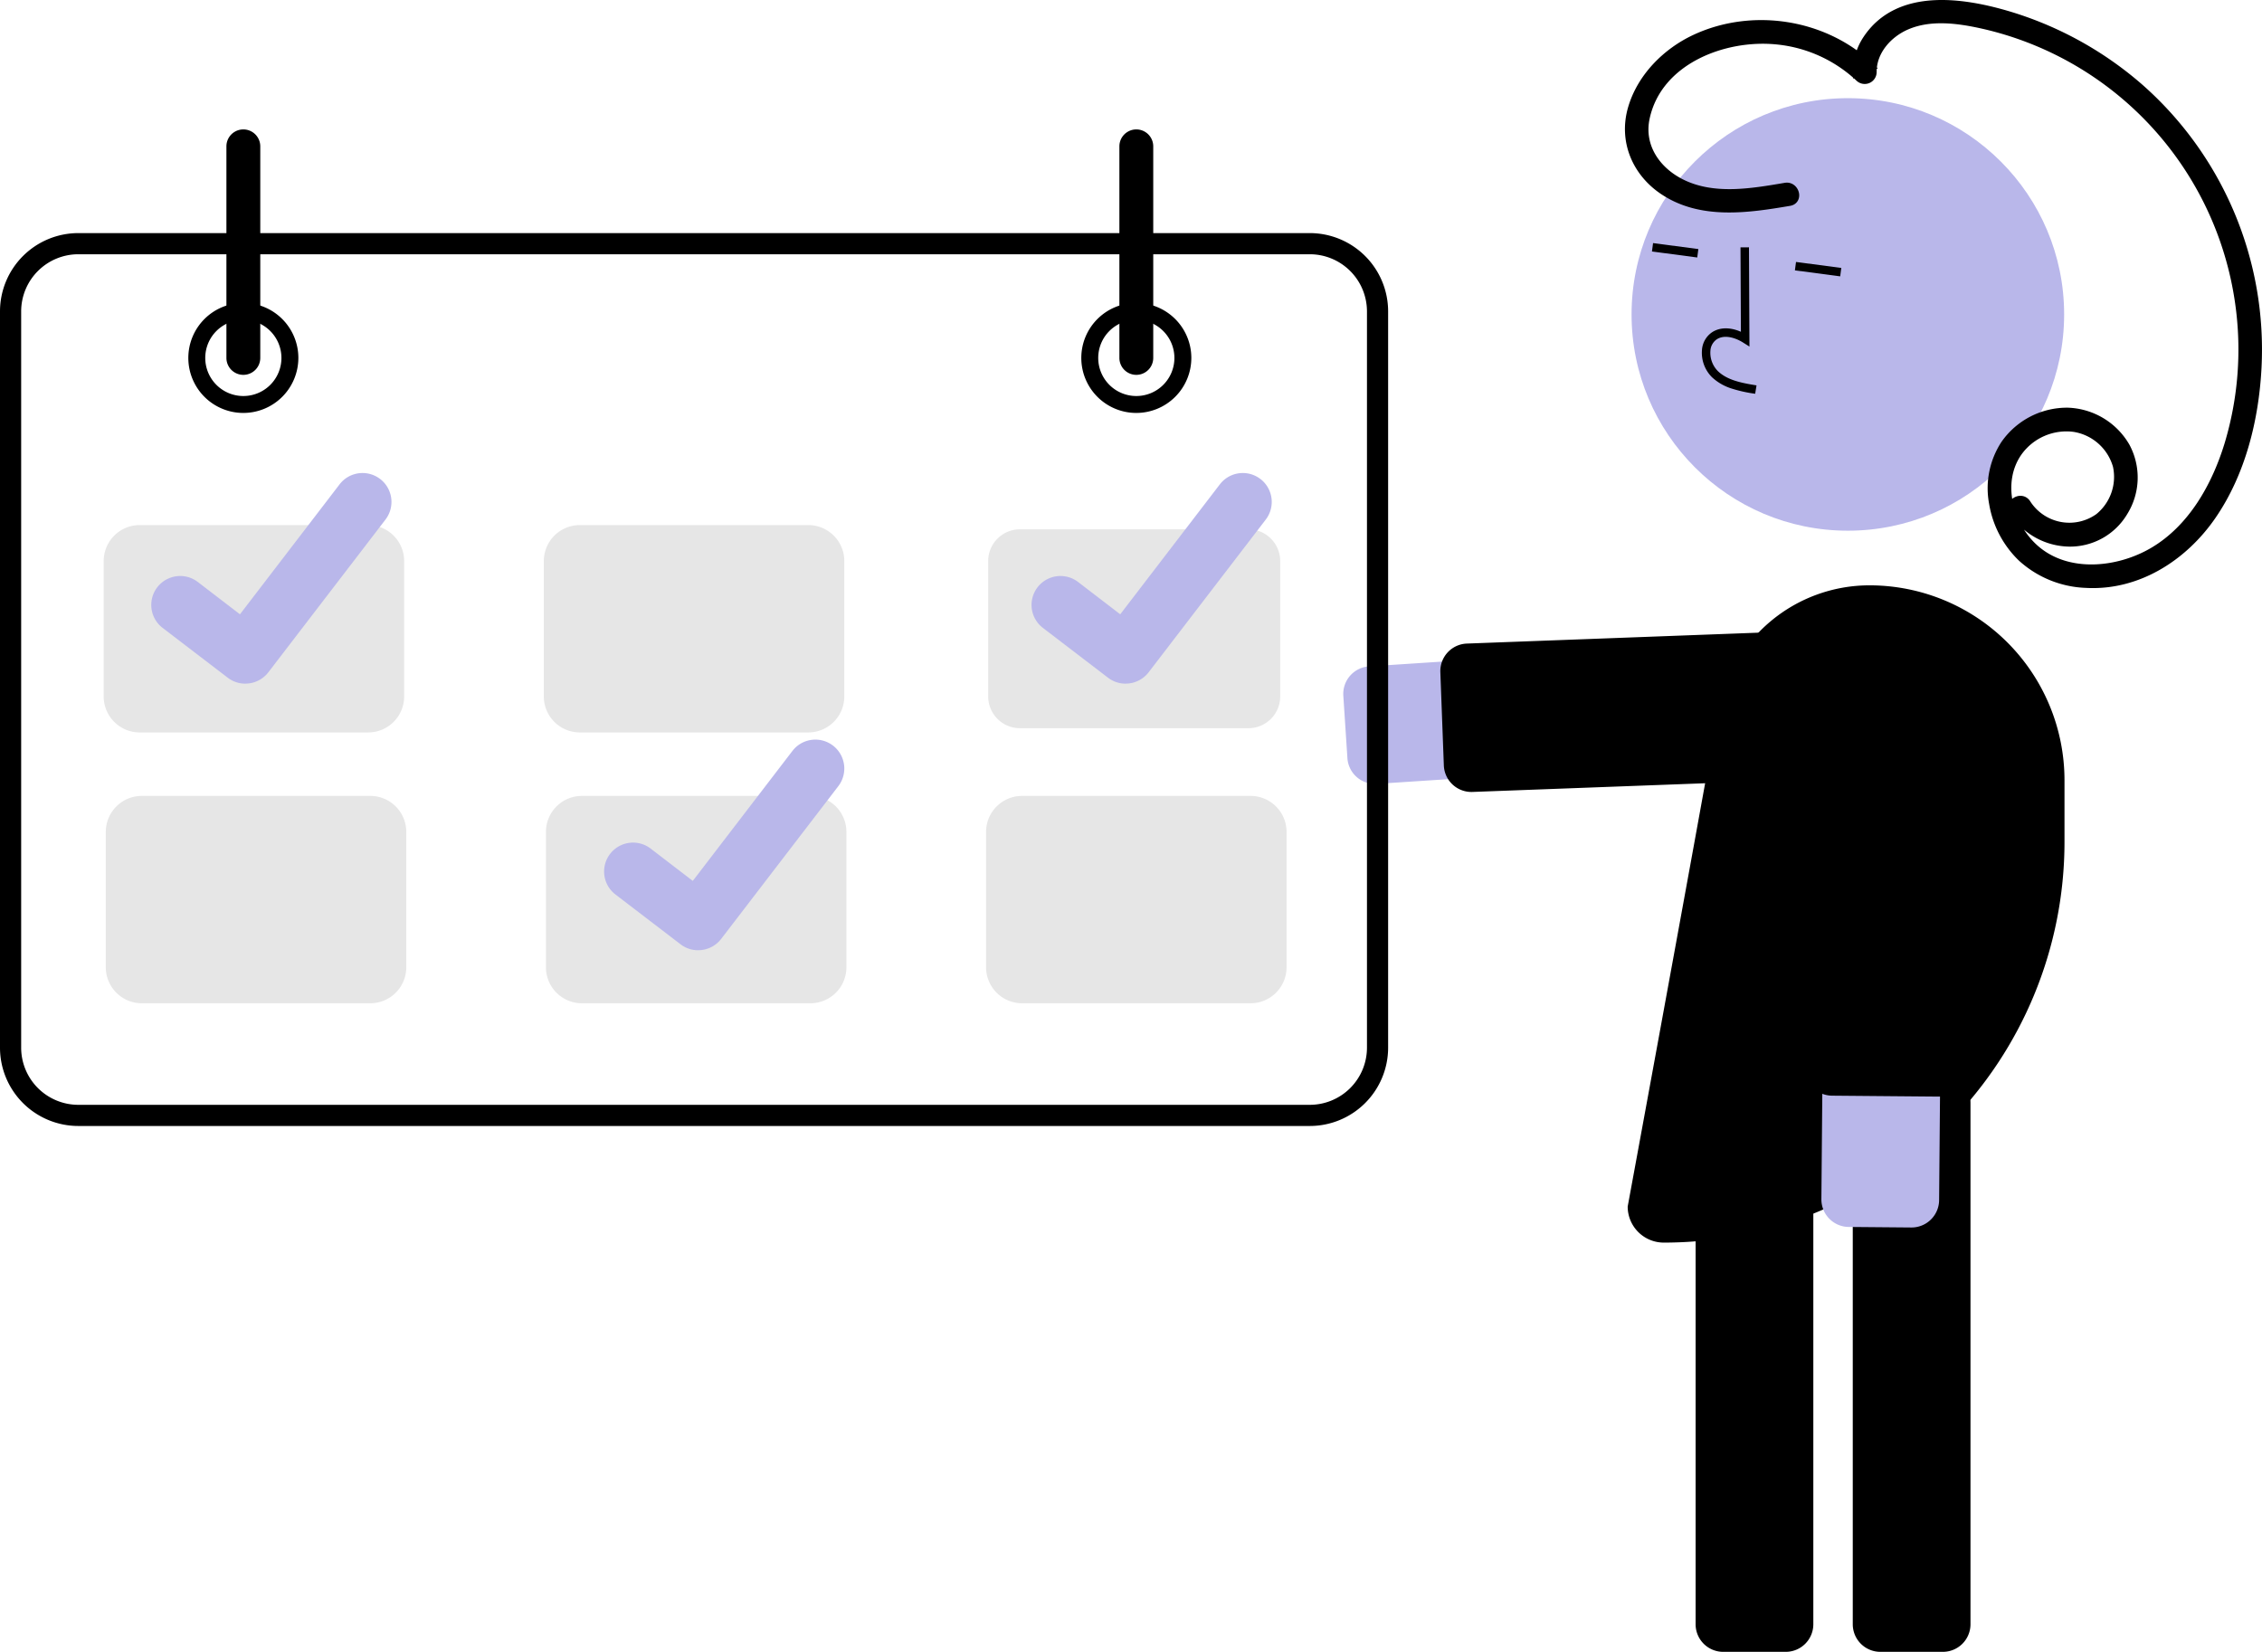 <?xml version="1.0" encoding="UTF-8" standalone="no"?>
<svg
   width="534.487"
   height="390.352"
   viewBox="0 0 534.487 390.352"
   data-src="https://cdn.undraw.co/illustrations/schedule-meeting_aklb.svg"
   role="img"
   artist="Katerina Limpitsouni"
   source="https://undraw.co/"
   version="1.1"
   id="svg729"
   sodipodi:docname="cover-image.svg"
   inkscape:version="1.2.2 (b0a84865, 2022-12-01)"
   xmlns:inkscape="http://www.inkscape.org/namespaces/inkscape"
   xmlns:sodipodi="http://sodipodi.sourceforge.net/DTD/sodipodi-0.dtd"
   xmlns="http://www.w3.org/2000/svg"
   xmlns:svg="http://www.w3.org/2000/svg">
  <defs
     id="defs733" />
  <sodipodi:namedview
     id="namedview731"
     pagecolor="#ffffff"
     bordercolor="#000000"
     borderopacity="0.25"
     inkscape:showpageshadow="2"
     inkscape:pageopacity="0.0"
     inkscape:pagecheckerboard="0"
     inkscape:deskcolor="#d1d1d1"
     showgrid="false"
     inkscape:zoom="1.4169376"
     inkscape:cx="279.82883"
     inkscape:cy="273.47711"
     inkscape:window-width="1728"
     inkscape:window-height="1051"
     inkscape:window-x="0"
     inkscape:window-y="38"
     inkscape:window-maximized="0"
     inkscape:current-layer="svg729" />
  <path
     d="m 324.87,185.248 a 6.514,6.514 0 0 1 -6.49,-6.088 l -0.967,-14.759 a 6.514,6.514 0 0 1 6.074,-6.925 l 115.627,-7.572 a 13.909,13.909 0 0 1 1.818,27.758 l -115.627,7.572 q -0.218,0.014 -0.435,0.014 z"
     fill="#b9b7ea"
     id="path680" />
  <path
     d="m 347.67,187.151 a 6.522,6.522 0 0 1 -6.506,-6.271 l -0.824,-22.044 a 6.513,6.513 0 0 1 6.266,-6.752 l 95.083,-3.554 a 6.514,6.514 0 0 1 6.752,6.266 l 0.824,22.044 a 6.513,6.513 0 0 1 -6.266,6.752 l -95.083,3.554 c -0.082,0.003 -0.165,0.005 -0.246,0.005 z"
     fill="#2f2e41"
     id="path682"
     style="fill:#000000;fill-opacity:1" />
  <path
     d="m 459.092,390.352 h -14.79 a 6.521,6.521 0 0 1 -6.513,-6.513 V 260.569 a 6.521,6.521 0 0 1 6.513,-6.513 h 14.79 a 6.521,6.521 0 0 1 6.513,6.513 v 123.269 a 6.521,6.521 0 0 1 -6.513,6.513 z"
     fill="#2f2e41"
     id="path684"
     style="fill:#000000;fill-opacity:1" />
  <path
     d="m 421.957,390.352 h -14.79 a 6.521,6.521 0 0 1 -6.513,-6.513 V 260.569 a 6.521,6.521 0 0 1 6.513,-6.513 h 14.79 a 6.521,6.521 0 0 1 6.513,6.513 v 123.269 a 6.521,6.521 0 0 1 -6.513,6.513 z"
     fill="#2f2e41"
     id="path686"
     style="fill:#000000;fill-opacity:1" />
  <circle
     cx="436.628"
     cy="74.305"
     r="51.106"
     fill="#b9b7ea"
     id="circle688" />
  <path
     d="m 408.965,91.754 a 12.121,12.121 0 0 1 -4.426,-2.598 8.15,8.15 0 0 1 -2.382,-6.452 5.483,5.483 0 0 1 2.438,-4.22 c 1.828,-1.172 4.272,-1.176 6.761,-0.079 l -0.094,-19.951 2.004,-0.01 0.111,23.454 -1.544,-0.971 c -1.791,-1.124 -4.348,-1.916 -6.155,-0.757 a 3.521,3.521 0 0 0 -1.525,2.725 6.159,6.159 0 0 0 1.771,4.811 c 2.213,2.114 5.442,2.775 9.124,3.366 l -0.318,1.979 a 33.031,33.031 0 0 1 -5.764,-1.297 z"
     fill="#2f2e41"
     id="path690"
     style="fill:#000000;fill-opacity:1" />
  <rect
     x="-7.816"
     y="394.761"
     width="2.004"
     height="10.794"
     transform="rotate(-82.477)"
     fill="#2f2e41"
     id="rect692"
     style="fill:#000000;fill-opacity:1;stroke-width:1" />
  <rect
     x="-7.814"
     y="428.831"
     width="2.004"
     height="10.794"
     transform="rotate(-82.477)"
     fill="#2f2e41"
     id="rect694"
     style="fill:#000000;fill-opacity:1" />
  <path
     d="m 393.123,293.643 h -9e-5 a 8.527,8.527 0 0 1 -8.518,-8.518 c 0,0 13.579,-73.677 21.339,-116.86 a 36.373,36.373 0 0 1 35.799,-29.944 h 7e-5 a 46.075,46.075 0 0 1 46.075,46.075 v 14.55 a 94.696,94.696 0 0 1 -94.696,94.696 z"
     fill="#2f2e41"
     id="path696"
     style="fill:#000000;fill-opacity:1" />
  <path
     d="m 457.601,286.267 a 6.524,6.524 0 0 1 -5.98,3.805 l -14.79,-0.128 a 6.513,6.513 0 0 1 -6.456,-6.57 l 1.005,-115.87 a 13.908,13.908 0 1 1 27.815,0.241 l -1.004,115.87 a 6.477,6.477 0 0 1 -0.59,2.652 z"
     fill="#b9b7ea"
     id="path698" />
  <path
     d="m 464.135,255.335 a 6.524,6.524 0 0 1 -5.98,3.805 l -25.262,-0.219 a 6.521,6.521 0 0 1 -6.456,-6.57 l 0.825,-95.146 a 6.513,6.513 0 0 1 6.57,-6.457 l 25.261,0.219 a 6.513,6.513 0 0 1 6.456,6.57 l -0.825,95.146 a 6.485,6.485 0 0 1 -0.59,2.652 z"
     fill="#2f2e41"
     id="path700"
     style="fill:#000000;fill-opacity:1" />
  <path
     d="m 421.877,44.19 c -7.964,1.352 -16.856,2.897 -24.445,-0.796 -5.973,-2.907 -10.08,-8.713 -8.625,-15.534 2.895,-13.576 18.437,-19.578 30.928,-18.366 a 33.178,33.178 0 0 1 19.63,8.851 1.817,1.817 0 0 0 3.067,-1.271 c -0.053,-5.009 3.695,-9.19 8.135,-11.077 5.56,-2.363 12.021,-1.518 17.735,-0.254 a 78.747,78.747 0 0 1 60.834,65.858 77.868,77.868 0 0 1 -2.501,33.35 c -3.031,9.959 -8.63,19.97 -17.848,25.388 -8.306,4.883 -20.385,6.14 -28.05,-0.71 -6.14,-5.487 -8.907,-15.745 -3.87,-22.844 a 14.063,14.063 0 0 1 13.231,-5.72 12.592,12.592 0 0 1 10.157,9.034 12.349,12.349 0 0 1 -4.287,12.176 11.99,11.99 0 0 1 -17.088,-3.262 c -1.221,-1.959 -4.331,-0.156 -3.103,1.814 a 15.92,15.92 0 0 0 13.088,7.342 14.716,14.716 0 0 0 12.954,-7.255 15.359,15.359 0 0 0 0.454,-15.361 16.454,16.454 0 0 0 -13.716,-8.213 17.884,17.884 0 0 0 -14.795,7.633 19.003,19.003 0 0 0 -2.769,13.935 23.056,23.056 0 0 0 6.776,12.874 23.812,23.812 0 0 0 15.102,6.142 c 12.185,0.695 23.063,-6.325 29.783,-16.082 6.974,-10.125 10.092,-22.83 10.72,-34.977 A 82.435,82.435 0 0 0 505.651,20.847 83.769,83.769 0 0 0 475.242,3.856 c -11.101,-3.401 -26.601,-5.879 -34.098,5.463 a 13.812,13.812 0 0 0 -2.305,7.755 l 3.067,-1.271 C 431.059,5.439 414.008,2.82 400.464,9.191 c -6.803,3.2 -12.7,9.151 -14.815,16.488 -2.194,7.613 0.979,15.085 7.485,19.402 8.855,5.876 19.837,4.249 29.698,2.575 2.275,-0.386 1.31,-3.85 -0.955,-3.465 z"
     fill="#2f2e41"
     id="path702"
     style="fill:#000000;fill-opacity:1;stroke:#000000;stroke-width:2;stroke-dasharray:none;stroke-opacity:1" />
  <path
     d="M 309.5,265.084 H 18.5 A 17.52,17.52 0 0 1 1,247.584 V 73.584 a 17.52,17.52 0 0 1 17.5,-17.5 h 291 a 17.52,17.52 0 0 1 17.5,17.5 V 247.584 a 17.52,17.52 0 0 1 -17.5,17.5 z M 18.5,59.084 a 14.517,14.517 0 0 0 -14.5,14.5 V 247.584 a 14.517,14.517 0 0 0 14.5,14.5 h 291 a 14.517,14.517 0 0 0 14.5,-14.5 V 73.584 a 14.517,14.517 0 0 0 -14.5,-14.5 z"
     fill="#3f3d56"
     id="path704"
     style="fill:#000000;fill-opacity:1;stroke:#000000;stroke-width:2;stroke-dasharray:none;stroke-opacity:1" />
  <path
     d="m 57.5,97.084 a 12.5,12.5 0 1 1 12.5,-12.5 12.514,12.514 0 0 1 -12.5,12.5 z m 0,-22 a 9.5,9.5 0 1 0 9.5,9.5 9.511,9.511 0 0 0 -9.5,-9.5 z"
     fill="#3f3d56"
     id="path706"
     style="fill:#000000;fill-opacity:1;stroke:#000000;stroke-opacity:1" />
  <path
     d="m 268.5,97.084 a 12.5,12.5 0 1 1 12.5,-12.5 12.514,12.514 0 0 1 -12.5,12.5 z m 0,-22 a 9.5,9.5 0 1 0 9.5,9.5 9.511,9.511 0 0 0 -9.5,-9.5 z"
     fill="#3f3d56"
     id="path708"
     style="fill:#000000;fill-opacity:1;stroke:#000000;stroke-opacity:1" />
  <path
     d="M 87,173.084 H 33 a 8.51,8.51 0 0 1 -8.5,-8.5 v -32 a 8.51,8.51 0 0 1 8.5,-8.5 h 54 a 8.51,8.51 0 0 1 8.5,8.5 v 32 a 8.51,8.51 0 0 1 -8.5,8.5 z"
     fill="#e6e6e6"
     id="path710" />
  <path
     d="m 191,173.084 h -54 a 8.51,8.51 0 0 1 -8.5,-8.5 v -32 a 8.51,8.51 0 0 1 8.5,-8.5 h 54 a 8.51,8.51 0 0 1 8.5,8.5 v 32 a 8.51,8.51 0 0 1 -8.5,8.5 z"
     fill="#e6e6e6"
     id="path712" />
  <path
     d="m 241,125.084 a 7.508,7.508 0 0 0 -7.5,7.5 v 32 a 7.508,7.508 0 0 0 7.5,7.5 h 54 a 7.508,7.508 0 0 0 7.5,-7.5 v -32 a 7.508,7.508 0 0 0 -7.5,-7.5 z"
     fill="#e6e6e6"
     id="path714" />
  <path
     d="m 87.5,237.084 h -54 a 8.51,8.51 0 0 1 -8.5,-8.5 v -32 a 8.51,8.51 0 0 1 8.5,-8.5 h 54 a 8.51,8.51 0 0 1 8.5,8.5 v 32 a 8.51,8.51 0 0 1 -8.5,8.5 z"
     fill="#e6e6e6"
     id="path716" />
  <path
     d="m 191.5,237.084 h -54 a 8.51,8.51 0 0 1 -8.5,-8.5 v -32 a 8.51,8.51 0 0 1 8.5,-8.5 h 54 a 8.51,8.51 0 0 1 8.5,8.5 v 32 a 8.51,8.51 0 0 1 -8.5,8.5 z"
     fill="#e6e6e6"
     id="path718" />
  <path
     d="m 295.5,237.084 h -54 a 8.51,8.51 0 0 1 -8.5,-8.5 v -32 a 8.51,8.51 0 0 1 8.5,-8.5 h 54 a 8.51,8.51 0 0 1 8.5,8.5 v 32 a 8.51,8.51 0 0 1 -8.5,8.5 z"
     fill="#e6e6e6"
     id="path720" />
  <path
     d="m 57.5,88.084 a 3.504,3.504 0 0 1 -3.5,-3.5 v -50 a 3.5,3.5 0 0 1 7,0 v 50 a 3.504,3.504 0 0 1 -3.5,3.5 z"
     fill="#3f3d56"
     id="path722"
     style="fill:#000000;fill-opacity:1;stroke:#000000;stroke-opacity:1" />
  <path
     d="m 268.5,88.084 a 3.504,3.504 0 0 1 -3.5,-3.5 v -50 a 3.5,3.5 0 0 1 7,0 v 50 a 3.504,3.504 0 0 1 -3.5,3.5 z"
     fill="#3f3d56"
     id="path724"
     style="fill:#000000;fill-opacity:1;stroke:#000000;stroke-opacity:1" />
  <path
     id="b5e0804e-c461-433c-b77b-73087ef71cb0-79"
     data-name="Path 395"
     d="m 57.959,161.555 a 6.788,6.788 0 0 1 -4.084,-1.357 l -0.073,-0.055 -15.381,-11.766 a 6.835,6.835 0 0 1 8.317,-10.849 l 9.962,7.64 23.542,-30.713 a 6.832,6.832 0 0 1 9.579,-1.265 l 0.002,0.001 -0.146,0.203 0.15,-0.203 a 6.84,6.84 0 0 1 1.264,9.581 l -27.69,36.109 a 6.836,6.836 0 0 1 -5.437,2.666 z"
     fill="#b9b7ea" />
  <path
     id="b3a0cc8c-ec19-4bca-9f18-6cf478ced8d1-80"
     data-name="Path 395"
     d="m 164.959,224.555 a 6.788,6.788 0 0 1 -4.084,-1.357 l -0.073,-0.055 -15.381,-11.766 a 6.835,6.835 0 0 1 8.317,-10.849 l 9.962,7.64 23.542,-30.713 a 6.832,6.832 0 0 1 9.579,-1.265 l 0.002,0.001 -0.146,0.203 0.15,-0.203 a 6.84,6.84 0 0 1 1.264,9.581 l -27.69,36.109 a 6.836,6.836 0 0 1 -5.437,2.666 z"
     fill="#b9b7ea" />
  <path
     id="b29a902b-cd84-4f58-97ad-17c408cf2b06-81"
     data-name="Path 395"
     d="m 265.959,161.555 a 6.788,6.788 0 0 1 -4.084,-1.357 l -0.073,-0.055 -15.381,-11.766 a 6.835,6.835 0 0 1 8.317,-10.849 l 9.962,7.64 23.542,-30.713 a 6.832,6.832 0 0 1 9.579,-1.265 l 0.002,0.001 -0.146,0.203 0.15,-0.203 a 6.84,6.84 0 0 1 1.264,9.581 l -27.69,36.109 a 6.836,6.836 0 0 1 -5.437,2.666 z"
     fill="#b9b7ea" />
</svg>
